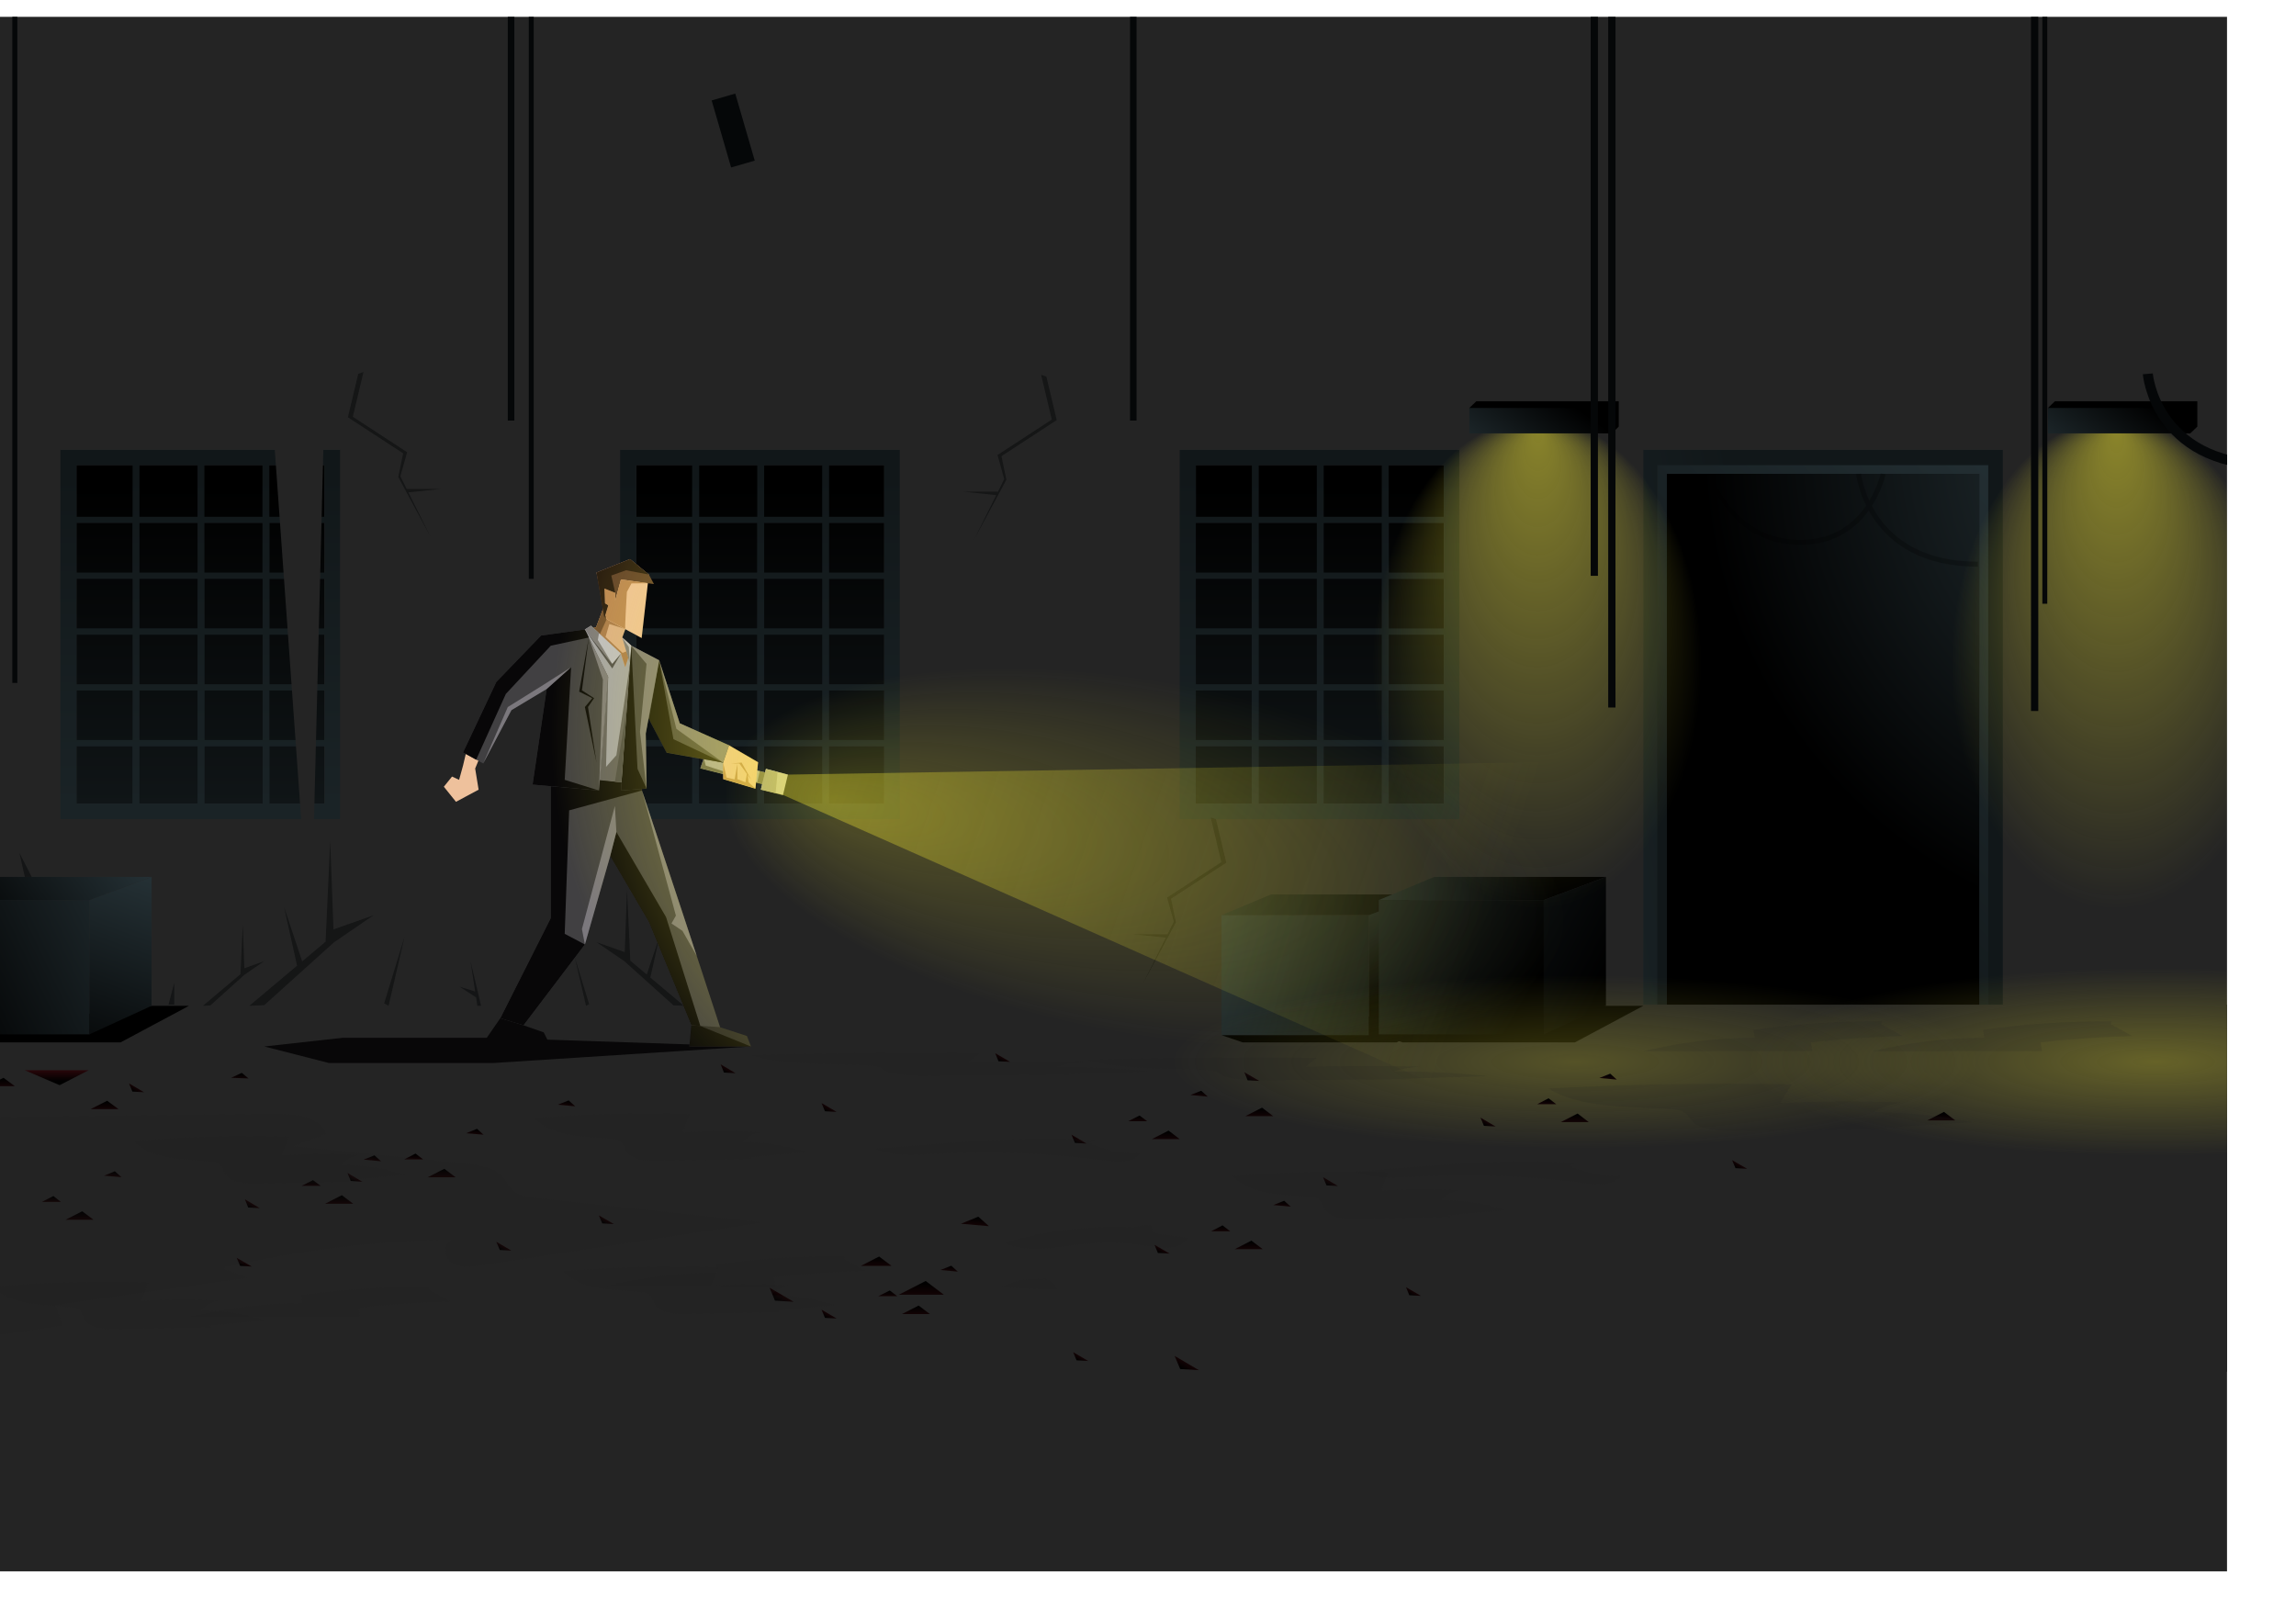 <svg xmlns="http://www.w3.org/2000/svg" xmlns:xlink="http://www.w3.org/1999/xlink" viewBox="0 0 1400 980" version="1"><g transform="translate(-25.962 -4.327)"><defs><path id="a" d="M16 14.6h1367.9v948H16v-948z"/></defs><clipPath id="b"><use overflow="visible" xlink:href="#a"/></clipPath><g clip-path="url(#b)"><path fill="#242424" d="M-49.9 0h1458.5v840.8H-49.9V0z"/><linearGradient id="c" x1="489.474" x2="489.474" y1="301.128" y2="815.855" gradientUnits="userSpaceOnUse"><stop offset="0"/><stop offset="1" stop-color="#2a383d"/></linearGradient><path fill="url(#c)" d="M413.9 288h151.2v206.4H413.9V288z"/><linearGradient id="d" x1="489.329" x2="489.329" y1="292.964" y2="854.335" gradientUnits="userSpaceOnUse"><stop offset="0" stop-color="#111719"/><stop offset="1" stop-color="#2a383d"/></linearGradient><path fill="url(#d)" d="M404.1 278.7v225.1h170.5V278.7H404.1zm161 9.3v31.5h-33.6V288h-4.2v31.5h-35.4V288h-4.2v31.5h-35.4V288H448v31.5h-34.1V288h151.2zm-33.6 133.6v-30.2h33.6v30.2h-33.6zm33.6 3.8v30.2h-33.6v-30.2h33.6zm-33.6-37.8v-30.2h33.6v30.2h-33.6zm0-34.1v-30.2h33.6v30.2h-33.6zm-83.5 3.8v30.2h-34.1v-30.2H448zm-34.1-3.8v-30.2H448v30.2h-34.1zm34.1 37.9v30.2h-34.1v-30.2H448zm0 34v30.2h-34.1v-30.2H448zm39.6-68.1v30.2h-35.4v-30.2h35.4zm-35.4-3.8v-30.2h35.4v30.2h-35.4zm35.4 37.9v30.2h-35.4v-30.2h35.4zm0 34v30.2h-35.4v-30.2h35.4zm0 34.1v34.9h-35.4v-34.9h35.4zm39.7-102.2v30.2h-35.4v-30.2h35.4zm-35.4-3.8v-30.2h35.4v30.2h-35.4zm35.4 37.9v30.2h-35.4v-30.2h35.4zm0 34v30.2h-35.4v-30.2h35.4zm0 34.1v34.9h-35.4v-34.9h35.4zm-113.4 0H448v34.9h-34.1v-34.9zm117.6 34.9v-34.9h33.6v34.9h-33.6z"/><linearGradient id="e" x1="148.231" x2="148.231" y1="301.128" y2="815.855" gradientUnits="userSpaceOnUse"><stop offset="0"/><stop offset="1" stop-color="#2a383d"/></linearGradient><path fill="url(#e)" d="M72.6 288h151.2v206.4H72.6V288z"/><linearGradient id="f" x1="148.086" x2="148.086" y1="292.964" y2="854.335" gradientUnits="userSpaceOnUse"><stop offset="0" stop-color="#111719"/><stop offset="1" stop-color="#2a383d"/></linearGradient><path fill="url(#f)" d="M62.8 278.7v225.1h170.5V278.7H62.8zm161 9.3v31.5h-33.6V288H186v31.5h-35.4V288h-4.2v31.5H111V288h-4.2v31.5H72.6V288h151.2zm-33.5 133.6v-30.2h33.6v30.2h-33.6zm33.5 3.8v30.2h-33.6v-30.2h33.6zm-33.5-37.8v-30.2h33.6v30.2h-33.6zm0-34.1v-30.2h33.6v30.2h-33.6zm-83.5 3.8v30.2H72.6v-30.2h34.2zm-34.2-3.8v-30.2h34.1v30.2H72.6zm34.2 37.9v30.2H72.6v-30.2h34.2zm0 34v30.2H72.6v-30.2h34.2zm39.6-68.1v30.2H111v-30.2h35.4zm-35.4-3.8v-30.2h35.4v30.2H111zm35.4 37.9v30.2H111v-30.2h35.4zm0 34v30.2H111v-30.2h35.4zm0 34.1v34.9H111v-34.9h35.4zm39.7-102.2v30.2h-35.4v-30.2h35.4zm-35.5-3.8v-30.2H186v30.2h-35.4zm35.5 37.9v30.2h-35.4v-30.2h35.4zm0 34v30.2h-35.4v-30.2h35.4zm0 34.1v34.9h-35.4v-34.9h35.4zm-113.5 0h34.1v34.9H72.6v-34.9zm117.7 34.9v-34.9h33.6v34.9h-33.6z"/><linearGradient id="g" x1="1111.048" x2="722.064" y1="453.402" y2="520.521" gradientUnits="userSpaceOnUse"><stop offset="0" stop-color="#111719"/><stop offset="1" stop-color="#2a383d"/></linearGradient><path fill="url(#g)" d="M1028 278.7h219.2V619H1028V278.7z"/><radialGradient id="h" cx="1364.247" cy="277.964" r="300.214" gradientUnits="userSpaceOnUse"><stop offset="0" stop-color="#2a383d"/><stop offset="1"/></radialGradient><path fill="url(#h)" d="M1042.3 293.3h190.6v324.6h-190.6V293.3z"/><linearGradient id="i" x1="1069.874" x2="1357.525" y1="520.238" y2="233.68" gradientUnits="userSpaceOnUse"><stop offset="0" stop-color="#111719"/><stop offset="1" stop-color="#2a383d"/></linearGradient><path fill="url(#i)" d="M1232.9 617.9V293.3h-190.6v324.6h-5.8V288h201.8v329.9z"/><path fill="#242424" d="M-54.5 617H1404v363H-54.5V617z"/><path d="M877.6 640h-93.9l-12.9-4.4L894.6 620h20.3z"/><linearGradient id="j" x1="932.508" x2="726.589" y1="631.617" y2="574.152" gradientUnits="userSpaceOnUse"><stop offset="0"/><stop offset="1" stop-color="#2a383d"/></linearGradient><path fill="url(#j)" d="M770.8 562.4h89.9v73.2h-89.9v-73.2z"/><linearGradient id="k" x1="884.252" x2="842.984" y1="606.042" y2="523.123" gradientUnits="userSpaceOnUse"><stop offset="0"/><stop offset="1" stop-color="#2a383d"/></linearGradient><path fill="url(#k)" d="M894.6 620l-33.9 15.6v-73.2l33.9-12.6z"/><linearGradient id="l" x1="908.232" x2="677.74" y1="549.314" y2="569.652" gradientUnits="userSpaceOnUse"><stop offset="0"/><stop offset="1" stop-color="#2a383d"/></linearGradient><path fill="url(#l)" d="M770.8 562.4l30.2-12.6h93.6l-33.9 12.6z"/><path d="M986.3 640H881.2l-14.5-4.9 138.5-17.4h22.8z"/><linearGradient id="m" x1="955.171" x2="775.185" y1="616.54" y2="510.957" gradientUnits="userSpaceOnUse"><stop offset="0"/><stop offset="1" stop-color="#2a383d"/></linearGradient><path fill="url(#m)" d="M866.7 553.2h100.6v81.9H866.7v-81.9z"/><linearGradient id="n" x1="1007.953" x2="770.23" y1="598.545" y2="473.356" gradientUnits="userSpaceOnUse"><stop offset="0"/><stop offset="1" stop-color="#2a383d"/></linearGradient><path fill="url(#n)" d="M1005.2 617.7l-37.9 17.4v-81.9l37.9-14.1z"/><linearGradient id="o" x1="974.136" x2="818.667" y1="549.954" y2="534.588" gradientUnits="userSpaceOnUse"><stop offset="0"/><stop offset="1" stop-color="#2a383d"/></linearGradient><path fill="url(#o)" d="M866.7 553.2l33.8-14.1h104.7l-37.9 14.1z"/><path d="M99.5 640H-5.6l-14.4-4.9 138.4-17.4h22.8z"/><linearGradient id="p" x1="-19.479" x2="148.067" y1="617.852" y2="538.055" gradientUnits="userSpaceOnUse"><stop offset="0"/><stop offset="1" stop-color="#2a383d"/></linearGradient><path fill="url(#p)" d="M-20 553.2H80.6v81.9H-20v-81.9z"/><linearGradient id="q" x1="70.534" x2="123.211" y1="664.979" y2="520.255" gradientUnits="userSpaceOnUse"><stop offset="0"/><stop offset="1" stop-color="#2a383d"/></linearGradient><path fill="url(#q)" d="M118.4 617.7l-37.9 17.4v-81.9l37.9-14.1z"/><linearGradient id="r" x1="5.576" x2="110.931" y1="577.629" y2="501.663" gradientUnits="userSpaceOnUse"><stop offset="0"/><stop offset="1" stop-color="#2a383d"/></linearGradient><path fill="url(#r)" d="M-20 553.2l33.7-14.1h104.7l-37.9 14.1z"/><linearGradient id="s" x1="830.718" x2="830.718" y1="301.128" y2="815.855" gradientUnits="userSpaceOnUse"><stop offset="0"/><stop offset="1" stop-color="#2a383d"/></linearGradient><path fill="url(#s)" d="M755.1 288h151.2v206.4H755.1V288z"/><linearGradient id="t" x1="830.573" x2="830.573" y1="292.964" y2="854.335" gradientUnits="userSpaceOnUse"><stop offset="0" stop-color="#111719"/><stop offset="1" stop-color="#2a383d"/></linearGradient><path fill="url(#t)" d="M745.3 278.7v225.1h170.5V278.7H745.3zm161 9.3v31.5h-33.6V288h-4.2v31.5h-35.4V288h-4.2v31.5h-35.4V288h-4.2v31.5h-34.1V288h151.1zm-33.5 133.6v-30.2h33.6v30.2h-33.6zm33.5 3.8v30.2h-33.6v-30.2h33.6zm-33.5-37.8v-30.2h33.6v30.2h-33.6zm0-34.1v-30.2h33.6v30.2h-33.6zm-83.6 3.8v30.2h-34.1v-30.2h34.1zm-34.1-3.8v-30.2h34.1v30.2h-34.1zm34.1 37.9v30.2h-34.1v-30.2h34.1zm0 34v30.2h-34.1v-30.2h34.1zm39.7-68.1v30.2h-35.4v-30.2h35.4zm-35.4-3.8v-30.2h35.4v30.2h-35.4zm35.4 37.9v30.2h-35.4v-30.2h35.4zm0 34v30.2h-35.4v-30.2h35.4zm0 34.1v34.9h-35.4v-34.9h35.4zm39.6-102.2v30.2h-35.4v-30.2h35.4zm-35.4-3.8v-30.2h35.4v30.2h-35.4zm35.4 37.9v30.2h-35.4v-30.2h35.4zm0 34v30.2h-35.4v-30.2h35.4zm0 34.1v34.9h-35.4v-34.9h35.4zm-113.4 0h34.1v34.9h-34.1v-34.9zm117.7 34.9v-34.9h33.6v34.9h-33.6z"/><radialGradient id="u" cx="182.02" cy="409.269" r="149.712" fx="182.679" fy="266.301" gradientTransform="matrix(.67 0 0 1 841.256 0)" gradientUnits="userSpaceOnUse"><stop offset="0" stop-color="#f9ed32"/><stop offset="1" stop-color="#f9ed32" stop-opacity="0"/></radialGradient><path fill="url(#u)" d="M1063.5 409.3A100.3 149.7 0 0 1 963.2 559a100.3 149.7 0 0 1-100.3-149.7 100.3 149.7 0 0 1 100.3-149.7 100.3 149.7 0 0 1 100.3 149.7z" opacity=".47"/><linearGradient id="v" x1="962.014" x2="938.376" y1="270.592" y2="321.651" gradientUnits="userSpaceOnUse"><stop offset="0"/><stop offset="1" stop-color="#2a383d"/></linearGradient><path fill="url(#v)" d="M926.2 264.5l82.6 4.1 4.2-4.1V249h-86.8l-4.3 4.1z"/><linearGradient id="w" x1="976.58" x2="931.667" y1="245.206" y2="307.611" gradientUnits="userSpaceOnUse"><stop offset="0"/><stop offset="1" stop-color="#2a383d"/></linearGradient><path fill="url(#w)" d="M921.9 253.1h86.8v15.5h-86.8v-15.5z"/><radialGradient id="x" cx="708.753" cy="409.269" r="149.712" fx="709.412" fy="266.301" gradientTransform="matrix(.67 0 0 1 841.256 0)" gradientUnits="userSpaceOnUse"><stop offset="0" stop-color="#f9ed32"/><stop offset="1" stop-color="#f9ed32" stop-opacity="0"/></radialGradient><path fill="url(#x)" d="M1416.2 409.3A100.3 149.7 0 0 1 1315.9 559a100.3 149.7 0 0 1-100.3-149.7 100.3 149.7 0 0 1 100.3-149.7 100.3 149.7 0 0 1 100.3 149.7z" opacity=".48"/><linearGradient id="y" x1="1314.781" x2="1291.143" y1="270.592" y2="321.651" gradientUnits="userSpaceOnUse"><stop offset="0"/><stop offset="1" stop-color="#2a383d"/></linearGradient><path fill="url(#y)" d="M1279 264.5l82.5 4.1 4.3-4.1V249H1279l-4.3 4.1z"/><linearGradient id="z" x1="1329.346" x2="1284.433" y1="245.206" y2="307.611" gradientUnits="userSpaceOnUse"><stop offset="0"/><stop offset="1" stop-color="#2a383d"/></linearGradient><path fill="url(#z)" d="M1274.7 253.1h86.8v15.5h-86.8v-15.5z"/><radialGradient id="A" cx="1407.783" cy="1099.024" r="214.082" gradientTransform="matrix(1.152 0 0 .247 -635.31 380.373)" gradientUnits="userSpaceOnUse"><stop offset="0" stop-color="#f9ed32"/><stop offset="1" stop-color="#f9ed32" stop-opacity="0"/></radialGradient><path fill="url(#A)" d="M1232.9 651.9a246.6 52.9 0 0 1-246.6 52.9 246.6 52.9 0 0 1-246.6-52.9A246.6 52.9 0 0 1 986.3 599a246.6 52.9 0 0 1 246.6 52.9z" opacity=".23"/><radialGradient id="B" cx="1551.605" cy="1099.024" r="232.08" gradientTransform="matrix(1.071 0 0 .247 -321.283 380.373)" gradientUnits="userSpaceOnUse"><stop offset="0" stop-color="#f9ed32"/><stop offset="1" stop-color="#f9ed32" stop-opacity="0"/></radialGradient><path fill="url(#B)" d="M1588.1 651.9a248.4 57.3 0 0 1-248.4 57.3 248.4 57.3 0 0 1-248.4-57.3 248.4 57.3 0 0 1 248.4-57.3 248.4 57.3 0 0 1 248.4 57.3z" opacity=".31"/><path fill="none" stroke="#050708" stroke-miterlimit="10" stroke-width="6.102" d="M1335.6 232.3s4.4 54.3 73 55.7"/><path fill="none" stroke="#050708" stroke-miterlimit="10" stroke-width="4.422" d="M1008.8 0v435.8M998.1 0v355.5"/><path fill="none" stroke="#050708" stroke-miterlimit="10" stroke-width="3" d="M1272.8 0v372.5"/><path fill="none" stroke="#050708" stroke-miterlimit="10" stroke-width="4.452" d="M1390.7 0v437.9M1266.6 0v437.9"/><path fill="none" stroke="#050708" stroke-miterlimit="10" stroke-width="3.051" d="M35 0v420.8"/><path fill="none" stroke="#050708" stroke-miterlimit="10" stroke-width="3" d="M349.9 0v357.3"/><path fill="none" stroke="#050708" stroke-miterlimit="10" stroke-width="4" d="M337.6 0v260.8M717 0v260.8"/><g fill="#050708" opacity=".5"><path d="M244.4 232.3l-6.3 26.5 33.7 22-3 14.4 19.9 36.9-18.6-37.3 4.1-14.7-33.1-21.6 6.5-27.3z"/><path d="M294.8 302.5h-20.9v2.2z"/></g><g fill="#050708" opacity=".5"><path d="M664 234l6.3 26.5-33.7 22 3 14.4-19.9 36.9 18.6-37.3-4.1-14.7 33.1-21.6-6.5-27.3z"/><path d="M613.6 304.2h20.9v2.2z"/></g><g fill="#050708" opacity=".5"><path d="M767.4 503.9l6.3 26.5-33.7 22 3 14.4-19.9 36.9 18.6-37.3-4.1-14.7 33.1-21.6-6.5-27.3z"/><path d="M717 574.1h20.9v2.1z"/></g><linearGradient id="C" x1="60.579" x2="60.579" y1="663.692" y2="632.101" gradientUnits="userSpaceOnUse"><stop offset="0"/><stop offset="1" stop-color="#be1e2d"/></linearGradient><path fill="url(#C)" d="M62.3 666.1L41.1 657H80z"/><linearGradient id="D" x1="26.492" x2="26.492" y1="662.262" y2="709.506" gradientUnits="userSpaceOnUse"><stop offset="0"/><stop offset="1" stop-color="#be1e2d"/></linearGradient><path fill="url(#D)" d="M28.1 661.6l6.9 5.1H18z"/><linearGradient id="E" x1="4051.379" x2="4051.379" y1="-801.317" y2="-778.195" gradientTransform="rotate(-149.61 2228.252 488.98)" gradientUnits="userSpaceOnUse"><stop offset="0"/><stop offset="1" stop-color="#be1e2d"/></linearGradient><path fill="url(#E)" d="M2.1 679.4l-1.6-3.9 7.2 4.2z"/><linearGradient id="F" x1="3965.698" x2="3965.698" y1="-740.185" y2="-710.757" gradientTransform="rotate(-149.61 2228.252 488.98)" gradientUnits="userSpaceOnUse"><stop offset="0"/><stop offset="1" stop-color="#be1e2d"/></linearGradient><path fill="url(#F)" d="M106.7 670l-2.1-5 9.2 5.4z"/><linearGradient id="G" x1="172.171" x2="172.171" y1="915.487" y2="944.915" gradientTransform="rotate(5.177 2924.127 3001.582) scale(1)" gradientUnits="userSpaceOnUse"><stop offset="0"/><stop offset="1" stop-color="#be1e2d"/></linearGradient><path fill="url(#G)" d="M372.7 675.4l4 3.6-10.6-1z"/><linearGradient id="H" x1="3595.35" x2="3595.35" y1="-536.876" y2="-507.449" gradientTransform="rotate(-149.61 2228.252 488.98)" gradientUnits="userSpaceOnUse"><stop offset="0"/><stop offset="1" stop-color="#be1e2d"/></linearGradient><path fill="url(#H)" d="M529 682l-2.1-5 9.2 5.4z"/><linearGradient id="I" x1="79.192" x2="79.192" y1="767.275" y2="796.703" gradientTransform="matrix(1 .033 -.033 1 118.27 -110.452)" gradientUnits="userSpaceOnUse"><stop offset="0"/><stop offset="1" stop-color="#be1e2d"/></linearGradient><path fill="url(#I)" d="M173.4 658.6l4.1 3.4-10.6-.4z"/><linearGradient id="J" x1="3519.461" x2="3519.461" y1="-457.071" y2="-427.644" gradientTransform="rotate(-149.61 2228.252 488.98)" gradientUnits="userSpaceOnUse"><stop offset="0"/><stop offset="1" stop-color="#be1e2d"/></linearGradient><path fill="url(#J)" d="M634.8 651.5l-2-4.9 9.1 5.3z"/><linearGradient id="K" x1="3382.575" x2="3382.575" y1="-390.238" y2="-360.811" gradientTransform="rotate(-149.61 2228.252 488.98)" gradientUnits="userSpaceOnUse"><stop offset="0"/><stop offset="1" stop-color="#be1e2d"/></linearGradient><path fill="url(#K)" d="M786.7 663.1l-2-4.9 9.1 5.3z"/><linearGradient id="L" x1="3660.41" x2="3660.41" y1="-547.681" y2="-518.254" gradientTransform="rotate(-149.61 2228.252 488.98)" gradientUnits="userSpaceOnUse"><stop offset="0"/><stop offset="1" stop-color="#be1e2d"/></linearGradient><path fill="url(#L)" d="M467.4 658.4l-2-5 9.1 5.4z"/><linearGradient id="M" x1="1209.67" x2="1209.67" y1="683.087" y2="730.332" gradientUnits="userSpaceOnUse"><stop offset="0"/><stop offset="1" stop-color="#be1e2d"/></linearGradient><path fill="url(#M)" d="M1211.3 682.4l6.9 5.2h-17.1z"/><linearGradient id="N" x1="793.819" x2="793.819" y1="680.495" y2="727.74" gradientUnits="userSpaceOnUse"><stop offset="0"/><stop offset="1" stop-color="#be1e2d"/></linearGradient><path fill="url(#N)" d="M795.5 679.8l6.8 5.2h-17z"/><linearGradient id="O" x1="-38.013" x2="-38.013" y1="655.161" y2="702.406" gradientUnits="userSpaceOnUse"><stop offset="0"/><stop offset="1" stop-color="#be1e2d"/></linearGradient><path fill="url(#O)" d="M-36.4 654.5l6.9 5.1h-17z"/><linearGradient id="P" x1="89.683" x2="89.683" y1="676.27" y2="723.515" gradientUnits="userSpaceOnUse"><stop offset="0"/><stop offset="1" stop-color="#be1e2d"/></linearGradient><path fill="url(#P)" d="M91.3 675.6l6.9 5.1h-17z"/><g><linearGradient id="Q" x1="57.332" x2="57.332" y1="959.567" y2="988.995" gradientTransform="rotate(5.177 2924.127 3001.582) scale(1)" gradientUnits="userSpaceOnUse"><stop offset="0"/><stop offset="1" stop-color="#be1e2d"/></linearGradient><path fill="url(#Q)" d="M254.3 708.9l4 3.6-10.6-1z"/><linearGradient id="R" x1="3723.607" x2="3723.607" y1="-710.182" y2="-680.754" gradientTransform="rotate(-149.61 2228.252 488.98)" gradientUnits="userSpaceOnUse"><stop offset="0"/><stop offset="1" stop-color="#be1e2d"/></linearGradient><path fill="url(#R)" d="M330.7 766.6l-2.1-5 9.2 5.4z"/><linearGradient id="S" x1="3868.985" x2="3868.985" y1="-765.466" y2="-736.038" gradientTransform="rotate(-149.61 2228.252 488.98)" gradientUnits="userSpaceOnUse"><stop offset="0"/><stop offset="1" stop-color="#be1e2d"/></linearGradient><path fill="url(#S)" d="M177.3 740.7l-2-5 9.1 5.4z"/><linearGradient id="T" x1="232.751" x2="232.751" y1="733.947" y2="781.192" gradientUnits="userSpaceOnUse"><stop offset="0"/><stop offset="1" stop-color="#be1e2d"/></linearGradient><path fill="url(#T)" d="M234.4 733.2l6.9 5.2h-17.1z"/><linearGradient id="U" x1="215.658" x2="215.658" y1="724.457" y2="756.62" gradientUnits="userSpaceOnUse"><stop offset="0"/><stop offset="1" stop-color="#be1e2d"/></linearGradient><path fill="url(#U)" d="M216.8 724l4.7 3.5h-11.6z"/></g><g><linearGradient id="V" x1="-99.457" x2="-99.457" y1="983.559" y2="1012.986" gradientTransform="rotate(5.177 2924.127 3001.582) scale(1)" gradientUnits="userSpaceOnUse"><stop offset="0"/><stop offset="1" stop-color="#be1e2d"/></linearGradient><path fill="url(#V)" d="M96 718.6l4 3.6-10.6-.9z"/><linearGradient id="W" x1="3855.232" x2="3855.232" y1="-798.687" y2="-769.26" gradientTransform="rotate(-149.61 2228.252 488.98)" gradientUnits="userSpaceOnUse"><stop offset="0"/><stop offset="1" stop-color="#be1e2d"/></linearGradient><path fill="url(#W)" d="M172.4 776.3l-2.1-4.9 9.2 5.3z"/><linearGradient id="X" x1="4000.61" x2="4000.61" y1="-853.971" y2="-824.544" gradientTransform="rotate(-149.61 2228.252 488.98)" gradientUnits="userSpaceOnUse"><stop offset="0"/><stop offset="1" stop-color="#be1e2d"/></linearGradient><path fill="url(#X)" d="M19 750.4l-2.1-4.9 9.2 5.4z"/><linearGradient id="Y" x1="74.436" x2="74.436" y1="743.695" y2="790.939" gradientUnits="userSpaceOnUse"><stop offset="0"/><stop offset="1" stop-color="#be1e2d"/></linearGradient><path fill="url(#Y)" d="M76.1 743l6.9 5.2H65.9z"/><linearGradient id="Z" x1="57.344" x2="57.344" y1="734.204" y2="766.367" gradientUnits="userSpaceOnUse"><stop offset="0"/><stop offset="1" stop-color="#be1e2d"/></linearGradient><path fill="url(#Z)" d="M58.5 733.7l4.6 3.6H51.5z"/></g><g><linearGradient id="aa" x1="118.123" x2="118.123" y1="937.841" y2="967.269" gradientTransform="rotate(5.177 2924.127 3001.582) scale(1)" gradientUnits="userSpaceOnUse"><stop offset="0"/><stop offset="1" stop-color="#be1e2d"/></linearGradient><path fill="url(#aa)" d="M316.8 692.7l4 3.6-10.6-.9z"/><linearGradient id="ab" x1="3677.865" x2="3677.865" y1="-664.626" y2="-635.199" gradientTransform="rotate(-149.61 2228.252 488.98)" gradientUnits="userSpaceOnUse"><stop offset="0"/><stop offset="1" stop-color="#be1e2d"/></linearGradient><path fill="url(#ab)" d="M393.2 750.4l-2.1-4.9 9.2 5.3z"/><linearGradient id="ac" x1="3823.243" x2="3823.243" y1="-719.91" y2="-690.483" gradientTransform="rotate(-149.61 2228.252 488.98)" gradientUnits="userSpaceOnUse"><stop offset="0"/><stop offset="1" stop-color="#be1e2d"/></linearGradient><path fill="url(#ac)" d="M239.8 724.5l-2-4.9 9.1 5.4z"/><linearGradient id="ad" x1="295.255" x2="295.255" y1="717.795" y2="765.04" gradientUnits="userSpaceOnUse"><stop offset="0"/><stop offset="1" stop-color="#be1e2d"/></linearGradient><path fill="url(#ad)" d="M296.9 717.1l6.9 5.2h-17.1z"/><linearGradient id="ae" x1="278.162" x2="278.162" y1="708.304" y2="740.468" gradientUnits="userSpaceOnUse"><stop offset="0"/><stop offset="1" stop-color="#be1e2d"/></linearGradient><path fill="url(#ae)" d="M279.3 707.8l4.7 3.6h-11.6z"/></g><g><linearGradient id="af" x1="555.781" x2="555.781" y1="874.849" y2="904.277" gradientTransform="rotate(5.177 2924.127 3001.582) scale(1)" gradientUnits="userSpaceOnUse"><stop offset="0"/><stop offset="1" stop-color="#be1e2d"/></linearGradient><path fill="url(#af)" d="M758.4 669.5l4 3.6-10.6-1z"/><linearGradient id="ag" x1="3308.754" x2="3308.754" y1="-421.172" y2="-391.745" gradientTransform="rotate(-149.61 2228.252 488.98)" gradientUnits="userSpaceOnUse"><stop offset="0"/><stop offset="1" stop-color="#be1e2d"/></linearGradient><path fill="url(#ag)" d="M834.8 727.2l-2.1-5 9.1 5.4z"/><linearGradient id="ah" x1="3454.132" x2="3454.132" y1="-476.456" y2="-447.029" gradientTransform="rotate(-149.61 2228.252 488.98)" gradientUnits="userSpaceOnUse"><stop offset="0"/><stop offset="1" stop-color="#be1e2d"/></linearGradient><path fill="url(#ah)" d="M681.4 701.3l-2.1-5 9.2 5.4z"/><linearGradient id="ai" x1="736.811" x2="736.811" y1="694.548" y2="741.793" gradientUnits="userSpaceOnUse"><stop offset="0"/><stop offset="1" stop-color="#be1e2d"/></linearGradient><path fill="url(#ai)" d="M738.5 693.8l6.8 5.2h-17z"/><linearGradient id="aj" x1="719.718" x2="719.718" y1="685.057" y2="717.22" gradientUnits="userSpaceOnUse"><stop offset="0"/><stop offset="1" stop-color="#be1e2d"/></linearGradient><path fill="url(#aj)" d="M720.8 684.6l4.7 3.5h-11.6z"/></g><g><linearGradient id="ak" x1="803.232" x2="803.232" y1="841.96" y2="871.387" gradientTransform="rotate(5.177 2924.127 3001.582) scale(1)" gradientUnits="userSpaceOnUse"><stop offset="0"/><stop offset="1" stop-color="#be1e2d"/></linearGradient><path fill="url(#ak)" d="M1007.8 659.1l4 3.6-10.6-1z"/><linearGradient id="al" x1="3098.898" x2="3098.898" y1="-285.99" y2="-256.563" gradientTransform="rotate(-149.61 2228.252 488.98)" gradientUnits="userSpaceOnUse"><stop offset="0"/><stop offset="1" stop-color="#be1e2d"/></linearGradient><path fill="url(#al)" d="M1084.2 716.7l-2.1-4.9 9.2 5.3z"/><linearGradient id="am" x1="3244.276" x2="3244.276" y1="-341.274" y2="-311.847" gradientTransform="rotate(-149.61 2228.252 488.98)" gradientUnits="userSpaceOnUse"><stop offset="0"/><stop offset="1" stop-color="#be1e2d"/></linearGradient><path fill="url(#am)" d="M930.8 690.9l-2.1-5 9.2 5.4z"/><linearGradient id="an" x1="986.22" x2="986.22" y1="684.12" y2="731.364" gradientUnits="userSpaceOnUse"><stop offset="0"/><stop offset="1" stop-color="#be1e2d"/></linearGradient><path fill="url(#an)" d="M987.9 683.4l6.8 5.2h-17z"/><linearGradient id="ao" x1="969.128" x2="969.128" y1="674.629" y2="706.792" gradientUnits="userSpaceOnUse"><stop offset="0"/><stop offset="1" stop-color="#be1e2d"/></linearGradient><path fill="url(#ao)" d="M970.2 674.1l4.7 3.6h-11.6z"/></g><g><linearGradient id="ap" x1="612.221" x2="612.221" y1="937.077" y2="966.505" gradientTransform="rotate(5.177 2924.127 3001.582) scale(1)" gradientUnits="userSpaceOnUse"><stop offset="0"/><stop offset="1" stop-color="#be1e2d"/></linearGradient><path fill="url(#ap)" d="M809 736.6l4 3.6-10.6-1z"/><linearGradient id="aq" x1="3231.181" x2="3231.181" y1="-453.423" y2="-423.996" gradientTransform="rotate(-149.61 2228.252 488.98)" gradientUnits="userSpaceOnUse"><stop offset="0"/><stop offset="1" stop-color="#be1e2d"/></linearGradient><path fill="url(#aq)" d="M885.3 794.2l-2-4.9 9.1 5.3z"/><linearGradient id="ar" x1="3376.559" x2="3376.559" y1="-508.707" y2="-479.28" gradientTransform="rotate(-149.61 2228.252 488.98)" gradientUnits="userSpaceOnUse"><stop offset="0"/><stop offset="1" stop-color="#be1e2d"/></linearGradient><path fill="url(#ar)" d="M732 768.4l-2.1-5 9.2 5.4z"/><linearGradient id="as" x1="787.406" x2="787.406" y1="761.615" y2="808.859" gradientUnits="userSpaceOnUse"><stop offset="0"/><stop offset="1" stop-color="#be1e2d"/></linearGradient><path fill="url(#as)" d="M789 760.9l6.9 5.2h-17z"/><linearGradient id="at" x1="770.313" x2="770.313" y1="752.124" y2="784.287" gradientUnits="userSpaceOnUse"><stop offset="0"/><stop offset="1" stop-color="#be1e2d"/></linearGradient><path fill="url(#at)" d="M771.4 751.6l4.7 3.6h-11.6z"/></g><g><linearGradient id="au" x1="413.651" x2="413.651" y1="994.855" y2="1024.282" gradientTransform="rotate(5.177 2924.127 3001.582) scale(1)" gradientUnits="userSpaceOnUse"><stop offset="0"/><stop offset="1" stop-color="#be1e2d"/></linearGradient><path fill="url(#au)" d="M606 776.2l4 3.6-10.6-1z"/><linearGradient id="av" x1="3386.211" x2="3386.211" y1="-590.296" y2="-560.869" gradientTransform="rotate(-149.61 2228.252 488.98)" gradientUnits="userSpaceOnUse"><stop offset="0"/><stop offset="1" stop-color="#be1e2d"/></linearGradient><path fill="url(#av)" d="M682.4 833.9l-2.1-5 9.2 5.4z"/><linearGradient id="aw" x1="3531.589" x2="3531.589" y1="-645.58" y2="-616.153" gradientTransform="rotate(-149.61 2228.252 488.98)" gradientUnits="userSpaceOnUse"><stop offset="0"/><stop offset="1" stop-color="#be1e2d"/></linearGradient><path fill="url(#aw)" d="M529 808l-2.1-5 9.2 5.4z"/><linearGradient id="ax" x1="584.432" x2="584.432" y1="801.24" y2="848.485" gradientUnits="userSpaceOnUse"><stop offset="0"/><stop offset="1" stop-color="#be1e2d"/></linearGradient><path fill="url(#ax)" d="M586.1 800.5l6.9 5.2h-17.1z"/><linearGradient id="ay" x1="567.34" x2="567.34" y1="791.749" y2="823.913" gradientUnits="userSpaceOnUse"><stop offset="0"/><stop offset="1" stop-color="#be1e2d"/></linearGradient><path fill="url(#ay)" d="M568.5 791.3l4.6 3.5h-11.6z"/></g><g><linearGradient id="az" x1="426.795" x2="426.795" y1="963.877" y2="1011.283" gradientTransform="rotate(5.177 2924.127 3001.582) scale(1)" gradientUnits="userSpaceOnUse"><stop offset="0"/><stop offset="1" stop-color="#be1e2d"/></linearGradient><path fill="url(#az)" d="M622.5 746.3l6.5 5.8-17.1-1.5z"/><linearGradient id="aA" x1="3328.381" x2="3328.381" y1="-562.683" y2="-515.277" gradientTransform="rotate(-149.61 2228.252 488.98)" gradientUnits="userSpaceOnUse"><stop offset="0"/><stop offset="1" stop-color="#be1e2d"/></linearGradient><path fill="url(#aA)" d="M745.6 839.2l-3.4-8 14.8 8.7z"/><linearGradient id="aB" x1="3562.574" x2="3562.574" y1="-651.741" y2="-604.336" gradientTransform="rotate(-149.61 2228.252 488.98)" gradientUnits="userSpaceOnUse"><stop offset="0"/><stop offset="1" stop-color="#be1e2d"/></linearGradient><path fill="url(#aB)" d="M498.5 797.5l-3.3-7.9 14.7 8.6z"/><linearGradient id="aC" x1="587.778" x2="587.778" y1="786.673" y2="862.78" gradientUnits="userSpaceOnUse"><stop offset="0"/><stop offset="1" stop-color="#be1e2d"/></linearGradient><path fill="url(#aC)" d="M590.4 785.5l11.1 8.4H574z"/><linearGradient id="aD" x1="560.243" x2="560.243" y1="771.383" y2="823.196" gradientUnits="userSpaceOnUse"><stop offset="0"/><stop offset="1" stop-color="#be1e2d"/></linearGradient><path fill="url(#aD)" d="M562 770.6l7.6 5.7h-18.7z"/></g><g fill="#050708" opacity=".5"><path d="M-49.9 326.5l27.7 35.5 45.3 3.8h-45.8l-27.2-32.5z"/><path d="M-11.1 384.1l-6.9-21.7-4.7 3.4z"/></g><g fill="#050708" opacity=".5"><path d="M149.7 617.7l22.9-19.3 1.4-30.1 1.1 30.4-20.9 18.8z"/><path d="M187 590.5l-14.3 5.1 2.4 3.1z"/></g><g fill="#050708" opacity=".5"><path d="M443 617.7l-32.7-27.5-2-43.2-1.6 43.5 29.9 26.9z"/><path d="M389.7 578.9l20.4 7.2-3.4 4.4zM419.8 600.2l8.3-24.7-5.6 25zM385.2 616.7l-8.8-28.7 6.9 29.7z"/></g><g fill="#050708" opacity=".5"><path d="M178 617.7l46.5-39.1 2.8-61.4 2.3 61.8-42.5 38.3z"/><path d="M253.7 562.5l-28.9 10.2 4.8 6.3zM211 592.9l-11.8-35.3 7.9 35.6zM260.2 616.2l12.5-40.8-9.8 42.3z"/></g><g><path fill="#080708" d="M483.8 642.5l-157.2 10.1h-100l-39.5-10.1 47.9-5.3h90.2z"/><path fill="#A1A1AA" d="M455.1 466.7l39.8 9.2-2.5 6.9-39.4-10z"/><path fill="#4E4E52" d="M490.7 482.4l-34.4-11.2-1.2-4.5-2.1 6.1z"/><path fill="#EEC19C" d="M470.5 458.9l17.7 10.3-1.6 16-19.6-5.8-.1-12.1-1.9-8.1z"/><path fill="#A1A1AA" d="M382.6 388.2l-16.5 9.9-4.3 78 50.6 6.7-1.5-84.7z"/><path fill="#DBAE88" d="M389.4 387l6.8-17.8 14.7 8.9-5.5 15 5.5 5-3.7 13.1-2.6-8.3-22-14.7z"/><path fill="#282729" d="M446.3 642.5l1.2-12.9h14.1l19.7 6.5 2.5 6.4z"/><path fill="#414042" d="M413.6 427.6l18.8 35.7 34.5 6.1 3.6-10.5-30.1-13.5-12.5-38.4zM361.8 501.3v-25.2l54.4 6.7 25.9 77.9 22.9 70-17.5-1.1-25.9-62.9-23.6-40.3-15.4 53.9-37.4 49.3-14.2-4.3 30.8-61.1z"/><path fill="#080708" d="M331 625.3l-9.8 14.2 24 3h16.6l-4.3-8.6-12.3-4.3z"/><path fill="#EEC19C" d="M320 462.6l-4.3 10.4 2.1 12.9-13.8 7.4-7.4-9.2 5-6.2 4.3 2 2.4-8.7 1.9-8z"/><path fill="#A8774D" d="M389.4 387l-6.8 1.2 22 14.7 2.6 8.3 2-6.2-.5-3.8-3.1 1.3-10.4-9.8 2.3-7.8 9.7 3-11.3-6-1.8-7.5z"/><path fill="#B8B8C2" d="M493 473.2l-3.1 12.6 13.5 3.3 3-12.4z"/><path fill="#080708" d="M345.2 629.6l37.4-49.3-12.3-6.5 2.7-75.3 44.4-12.1-1.2-3.6-54.4-6.7v88.1L331 625.3z"/><path fill="#414042" d="M355.9 391.9l26.7-3.7 14.2 28.9-5.6 69.3-40.5-3.6 8.6-58.3-21.5 12.9-17.2 32.5-12.3-6.7 20.3-43z"/><path fill="#6E4B2E" d="M389.4 387l-6.8 1.2 8 5.4 5.3-11.7-1.8-7.5z"/><path fill="#414042" d="M410.9 398.1l-6.3 88.3 15.6-1.2-.5-33.6 8.2-44.6z"/><path fill="#BCBCC7" d="M382.6 388.2l3.7-2.3 18.3 17-5.3 6.3zM405.4 393.1l2.9 9.2 1.8 6.9.8-11.1z"/><path fill="#080708" d="M398 526.4l3.8-14.7 30.3 51.9L453 630l-5.5-.4-25.9-62.9zM391.2 486.4l-20.9-6.5 3.9-68.7-14.9 13.3-8.6 58.3zM420.2 485.2l-15.6 1.2 6.3-88.3 3.8 75.1zM427.9 407l-6.3 35.8 10.8 20.5 34.5 6.1-30.3-14.3zM316.3 467.6l18.1-40.1 27.4-29.4 23.2-5-2.4-4.9-26.7 3.7-27.3 28.3-20.3 43z"/><path fill="#080708" d="M453 630l30.8 12.5h-37.5l1.2-12.9z"/><path fill="#7B787D" d="M382.6 580.3l15.4-53.9 3.8-14.7-.9-15.9-20.1 75.1 1.8 9.4zM417.4 486.4l20.7 76.3-2.7 4.8 6.7 4.5 8.7 15.3zM420.2 485.2l-.5-33.6 8.2-44.6-17-8.9 9.3 11.1-4 41.4zM391.2 486.4l5.6-69.3-11.8-24 8.6 25.7zM320.6 469.9l17.2-32.5 21.5-12.9 14.9-13.3-17.1 10.9-21.5 13.4zM466.9 469.4l-28.5-20.6-10.5-41.8 12.5 38.4 30.1 13.5z"/><path fill="#5F5D61" d="M404.9 481.4l5.2-72.2-8.3 55.7-6.3 7.1 1.3-54.9-5.1 63z"/><path fill="#7B787D" d="M386.3 385.9l-3.7 2.3 16.7 21-8.8-14.6.7-4.2zM405.4 393.1l4 5.8.7 10.3z"/><path fill="#4B494D" d="M404.6 402.9l-5.3 9.1-16.4-23.3 16.4 20.5z"/><path fill="#48474A" d="M404.9 481.4l-4-.3 7.2-44.5z"/><path fill="#080708" d="M385 393.1l-4.2 32.2 7.4 4.8-3.7 5.4 5.2 33.9-7.1-33.9 4.5-5.4-8-4z"/><path fill="#EEC19C" d="M395.9 381.9l21.3 11.5 4.4-38.7-11.5-9.4-20.4 8.2z"/><path fill="#5F3F2B" d="M404.6 357.7l20.1 2.8-3.1-5.8-11.5-9.4-20.4 8.2 4.8 27.6 2.3-7.6-2-1.2-.3-9.1 6.6 2.6v4.7z"/><path fill="#BA8454" d="M407.2 387.9c-.3-.4 1-22.6 1-22.6l2.8-5.2 10-.1-16.4-2.3-3.5 12.8v-4.8l-6.6-2.6.3 9.1 2 1.3-1.6 5.3.7 3.1 11.3 6z"/><path fill="#24170F" d="M394.5 381.1l-4.8-27.6 20.4-8.2 11.5 9.4-13.9-2.6-9 3.2 2.4 10.5-6.6-2.6.3 9.1 2 1.2z"/><path fill="#8F8F96" d="M498.9 488l1.2-13-7.1-1.8-3.1 12.6z"/><path fill="#4E4E52" d="M490.7 482.4l1.8-7.1-3.3-.7-1.5 6.8z"/><path fill="#BA8454" d="M486.6 485.2l-4.2-3.8-.8-6-1.1 6-4.9-1.9v-9.3l-1.7 9.4-4.9-1.1-2.1-9.1.1 10z"/><path fill="#BA8454" d="M478.2 469.4l5.9 10.6-7.3-10.1h-5z"/><radialGradient id="aE" cx="662.824" cy="450.822" r="300.981" gradientUnits="userSpaceOnUse"><stop offset="0" stop-color="#f9ed32"/><stop offset="1" stop-color="#f9ed32" stop-opacity="0"/></radialGradient><path fill="url(#aE)" d="M506.4 476.7l-13.4-3.5-.5 2.1-.6-.1-4.2-1 .5-5.1-17.6-10.3-30.1-13.4-12.6-38.4-17-8.9-5.5-4.9 1.9-5.1 10 5.4L421 360l3.7.5-3.1-5.8-11.5-9.4-20.4 8.2 3.9 22.3-4.2 11.1-1.5.3-1.5-1.4-3.7 2.4-26.8 3.7-27.3 28.3-20.3 43 1.6.9-1.6 7.1-2.5 8.8-4.3-2-4.9 6.1 7.4 9.2 13.8-7.4-2.2-12.9 1.9-4.7 3 1.6 17.2-32.6 21.5-12.9-8.6 58.4 11.1 1v80.5l-30.7 61-9.8 14.1 24 3.1h16.6l-4.3-8.6-12.3-4.3 37.5-49.3 15.4-53.9 23.6 40.3 25.9 62.9-1.2 12.9h37.5l-2.5-6.4-16.3-5.3-23-70-24.6-74.2v-.1l-.3-1 3.1-.2-.5-33.6 1.7-9.2.2.4 10.8 20.5 22.5 4-2 5.6 14 3.5v3.1l19.6 5.8.4-3.7 3.7.9-.8 3.4 9 2.2 4.5 1.1 3-12.6zm-41.3-7.7l1.8.3v.1l-1.8-.4z"/><linearGradient id="aF" x1="-177.571" x2="938.224" y1="171.118" y2="553.012" gradientUnits="userSpaceOnUse"><stop offset="0" stop-color="#f9ed32"/><stop offset="1" stop-color="#f9ed32" stop-opacity="0"/></linearGradient><path fill="url(#aF)" d="M503.4 489.1l416.8 185 140.3-206.5-554.1 9.1z"/><radialGradient id="aG" cx="1535.748" cy="946.431" r="139.279" fx="1431.776" fy="945.168" gradientTransform="matrix(1.847 .334 -.138 .764 -1980.422 -708.378)" gradientUnits="userSpaceOnUse"><stop offset="0" stop-color="#f9ed32"/><stop offset="1" stop-color="#f9ed32" stop-opacity="0"/></radialGradient><path fill="url(#aG)" d="M982.5 574.2C971.8 632.9 848 659.7 706 634s-248.6-94.2-238-152.9c10.6-58.7 134.4-85.5 276.5-59.8 142 25.7 248.6 94.1 238 152.9z" opacity=".22"/></g><path fill="#050708" d="M41.1 539.1l-3.3-14.7 7.5 14.7zM-49.9 518.7l23.8-15.9-23.8 12.1zM128.7 617l3.5-13.3V617zM319.3 617.7l-6.4-27.1 2.8 18.4-9.4-2.9 10 6.5.7 5.1z" opacity=".5"/><path fill="none" stroke="#000" stroke-miterlimit="10" stroke-width="3.051" d="M1159.3 293.3s5.6 55.1 72.7 55.1M1069.1 295.2s13 39.9 54.7 39.9 50.4-41.8 50.4-41.8" opacity=".25"/><path fill="#231F20" d="M-18.7 686.1c70.8-.8 141.7-1.7 212.5-2.5 11.9-.1 26.4 1.3 31.3 12.2-6.9 2.5-13.7 5-20.6 7.5 35 3.5 69.9 7.1 104.9 10.6 8.2.8 17.2 2 22.8 8 2.6 2.7 4.3 6.3 7.1 8.7 3.8 3.2 9.1 3.9 14.1 4.4 45.8 4.9 91.7 9.9 137.5 14.8-57.5 8.8-115 17.5-172.5 26.3-5.9.9-12.6 1.6-17.4-1.9s-4.4-13.2 1.6-13.9c-47.6.6-95.2 6.4-141.5 17.3 5.3 2 10.6 3.9 15.9 5.9-39.1 5.6-78.1 11.1-117.2 16.7 1.4 4.2 2.9 8.3 4.3 12.5-32.3 4.7-64.5 9.5-96.8 14.2 9.4-46 14.3-92.9 14.8-139.9M484.7 711.1c-19.6.4-39.2.8-58.8 1.1-7 .1-15.5-.6-18.7-6.8-.8-1.6-1.2-3.4-2.4-4.6-1.3-1.3-3.3-1.6-5.2-1.9-16.8-1.9-36.1-.6-47.9-12.7 31.5-2.6 63.2-3.4 94.9-2.5l-4.5 11.4c15.8-1.2 31.7-1.3 47.5-.3-4.2.8-8.2 2.9-11.1 6 13.3 0 26.6 2 39.2 6l-35.1 3.3M679.3 659.7l-86.7.6c-10.3.1-22.8-.3-27.5-3.3-1.2-.7-1.7-1.6-3.5-2.2-2-.6-4.9-.8-7.6-.9-24.7-.9-53.1-.3-70.5-6.1 46.5-1.3 93.2-1.7 139.8-1.2-2.2 1.8-4.4 3.7-6.7 5.5 23.3-.6 46.7-.6 69.9-.1-6.2.4-12 1.4-16.3 2.9 19.6 0 39.1 1 57.8 2.9-17.2.5-34.5 1-51.7 1.6M884.8 662.5l-86.7.6c-10.3.1-22.8-.3-27.5-3.3-1.2-.7-1.7-1.6-3.5-2.2-2-.6-4.9-.8-7.6-.9-24.7-.9-53.1-.3-70.5-6.1 46.5-1.3 93.2-1.7 139.8-1.2-2.2 1.8-4.4 3.7-6.7 5.5 23.3-.6 46.7-.6 69.9-.1-6.2.4-12 1.4-16.3 2.9 19.6 0 39.1 1 57.8 2.9-17.2.5-34.5 1-51.7 1.6" opacity=".14"/><path fill="#231F20" d="M154.6 813.8c-19.6.4-39.2.8-58.8 1.1-7 .1-15.5-.6-18.7-6.8-.8-1.6-1.2-3.4-2.4-4.6-1.3-1.3-3.3-1.6-5.2-1.9-16.8-1.9-36.1-.6-47.9-12.7 31.5-2.6 63.2-3.4 94.9-2.5l-4.5 11.4c15.8-1.2 31.7-1.3 47.5-.3-4.2.8-8.2 2.9-11.1 6 13.3 0 26.6 2 39.2 6l-35.1 3.3M1177.8 693c-30.6.4-61.2.8-91.8 1.1-10.9.1-24.2-.6-29.1-6.8-1.2-1.6-1.8-3.4-3.8-4.6-2.1-1.3-5.2-1.6-8.1-1.9-26.2-1.9-56.3-.6-74.7-12.7 49.3-2.6 98.8-3.4 148.2-2.5-2.4 3.8-4.7 7.6-7.1 11.4 24.7-1.2 49.4-1.3 74.1-.3-6.6.8-12.7 2.9-17.3 6 20.7 0 41.5 2 61.2 6-18.3 1.1-36.5 2.2-54.8 3.3M910.7 746.5c-19.6.4-39.2.8-58.8 1.1-7 .1-15.5-.6-18.7-6.8-.8-1.6-1.2-3.4-2.4-4.6-1.3-1.3-3.3-1.6-5.2-1.9-16.8-1.9-36.1-.6-47.9-12.7 31.5-2.6 63.2-3.4 94.9-2.5l-4.5 11.4c15.8-1.2 31.7-1.3 47.5-.3-4.2.8-8.2 2.9-11.1 6 13.3 0 26.6 2 39.2 6l-35.1 3.3M240.2 725c-19.6.4-39.2.8-58.8 1.1-7 .1-15.5-.6-18.7-6.8-.8-1.6-1.2-3.4-2.4-4.6-1.3-1.3-3.3-1.6-5.2-1.9-16.8-1.9-36.1-.6-47.9-12.7 31.5-2.6 63.2-3.4 94.9-2.5l-4.5 11.4c15.8-1.2 31.7-1.3 47.5-.3-4.2.8-8.2 2.9-11.1 6 13.3 0 26.6 2 39.2 6l-35.1 3.3M502.2 804.5c-19.6.4-39.2.8-58.8 1.1-7 .1-15.5-.6-18.7-6.8-.8-1.6-1.2-3.4-2.4-4.6-1.3-1.3-3.3-1.6-5.2-1.9-16.8-1.9-36.1-.6-47.9-12.7 31.5-2.6 63.2-3.4 94.9-2.5l-4.5 11.4c15.8-1.2 31.7-1.3 47.5-.3-4.2.8-8.2 2.9-11.1 6 13.3 0 26.6 2 39.2 6l-35.1 3.3" opacity=".14"/><path fill="#231F20" d="M540.9 770.4c-26.1-.2-52.2 1.5-78.1 5.1.2 1.6.5 3.3.7 4.9-22.9 0-45.7 2.8-67.9 8.2 34.4 0 68.7-.1 103.1-.1-.3-1.8-.6-3.5-.9-5.3 18.6-2.1 37.3-3.4 56-3.8-4.4-2.4-8.7-4.9-13.1-7.3M1313.3 627.2c-26.1-.2-52.2 1.5-78.1 5.1.2 1.6.5 3.3.7 4.9-22.9 0-45.7 2.8-67.9 8.2 34.4 0 68.7-.1 103.1-.1-.3-1.8-.6-3.5-.9-5.3 18.6-2.1 37.3-3.4 56-3.8-4.4-2.4-8.7-4.9-13.1-7.3M1173.3 627.2c-26.1-.2-52.2 1.5-78.1 5.1.2 1.6.5 3.3.7 4.9-22.9 0-45.7 2.8-67.9 8.2 34.4 0 68.7-.1 103.1-.1-.3-1.8-.6-3.5-.9-5.3 18.6-2.1 37.3-3.4 56-3.8-4.4-2.4-8.7-4.9-13.1-7.3M287.7 789.1c-26.1-.2-52.2 1.5-78.1 5.1.2 1.6.5 3.3.7 4.9-22.9 0-45.7 2.8-67.9 8.2 34.4 0 68.7-.1 103.1-.1-.3-1.8-.6-3.5-.9-5.3 18.6-2.1 37.3-3.4 56-3.8-4.4-2.4-8.7-4.9-13.1-7.3M693.4 699.8c-34.7-2.7-69.6.1-104.3 2.8-9.8.8-19.6 1.6-29.4 2.3 10.9 4.7 23.3 3.8 35.2 3.1 35.3-1.9 70.8-.6 105.9 4.1 7.2 1 16 1.4 20.3-4.5-10.7.5-21.4-1.7-31.1-6.2M986.4 713.7c-34.7-2.7-69.6.1-104.3 2.8-9.8.8-19.6 1.6-29.4 2.3 10.9 4.7 23.3 3.8 35.2 3.1 35.3-1.9 70.8-.6 105.9 4.1 7.2 1 16 1.4 20.3-4.5-10.7.5-21.4-1.7-31.1-6.2M720.4 753c-27.5-1.7-55.4 1.4-81.8 9.1 3.8 2.2 8.2 3.1 12.5 3.5 13.5 1.2 27-2 40.6-3.1 10.2-.8 20.5-.4 30.6 1.1 5 .8 10 1.8 15.1 1.6s10.3-2 13.5-5.9c-6.3-.8-12.6-1.6-18.9-2.5-1.3-.2-2.7-.5-3.3-1.6-.5-1-.1-2.3-.8-3.1-.6-.7-1.6-.7-2.6-.7-3.5.2-6.9.9-10.2 2.1M664.3 784.8c-9.2-1.4-18.9.1-27.2 4.3 11.1 1 22.3 1.5 33.5 1.5-1.4-3.8-5.2-6.5-9.3-6.6" opacity=".14"/><path fill="#242424" d="M186.827 185.096l50.192 45.866S227.5 106.346 227.5 105.48c0-.866-12.115 479.423-12.115 479.423M566.015 161.081" paint-order="fill"/><path fill="#242424" stroke="#050708" stroke-width="15" d="M478.966 104.368l-11.87-40.887" paint-order="stroke"/></g></g></svg>